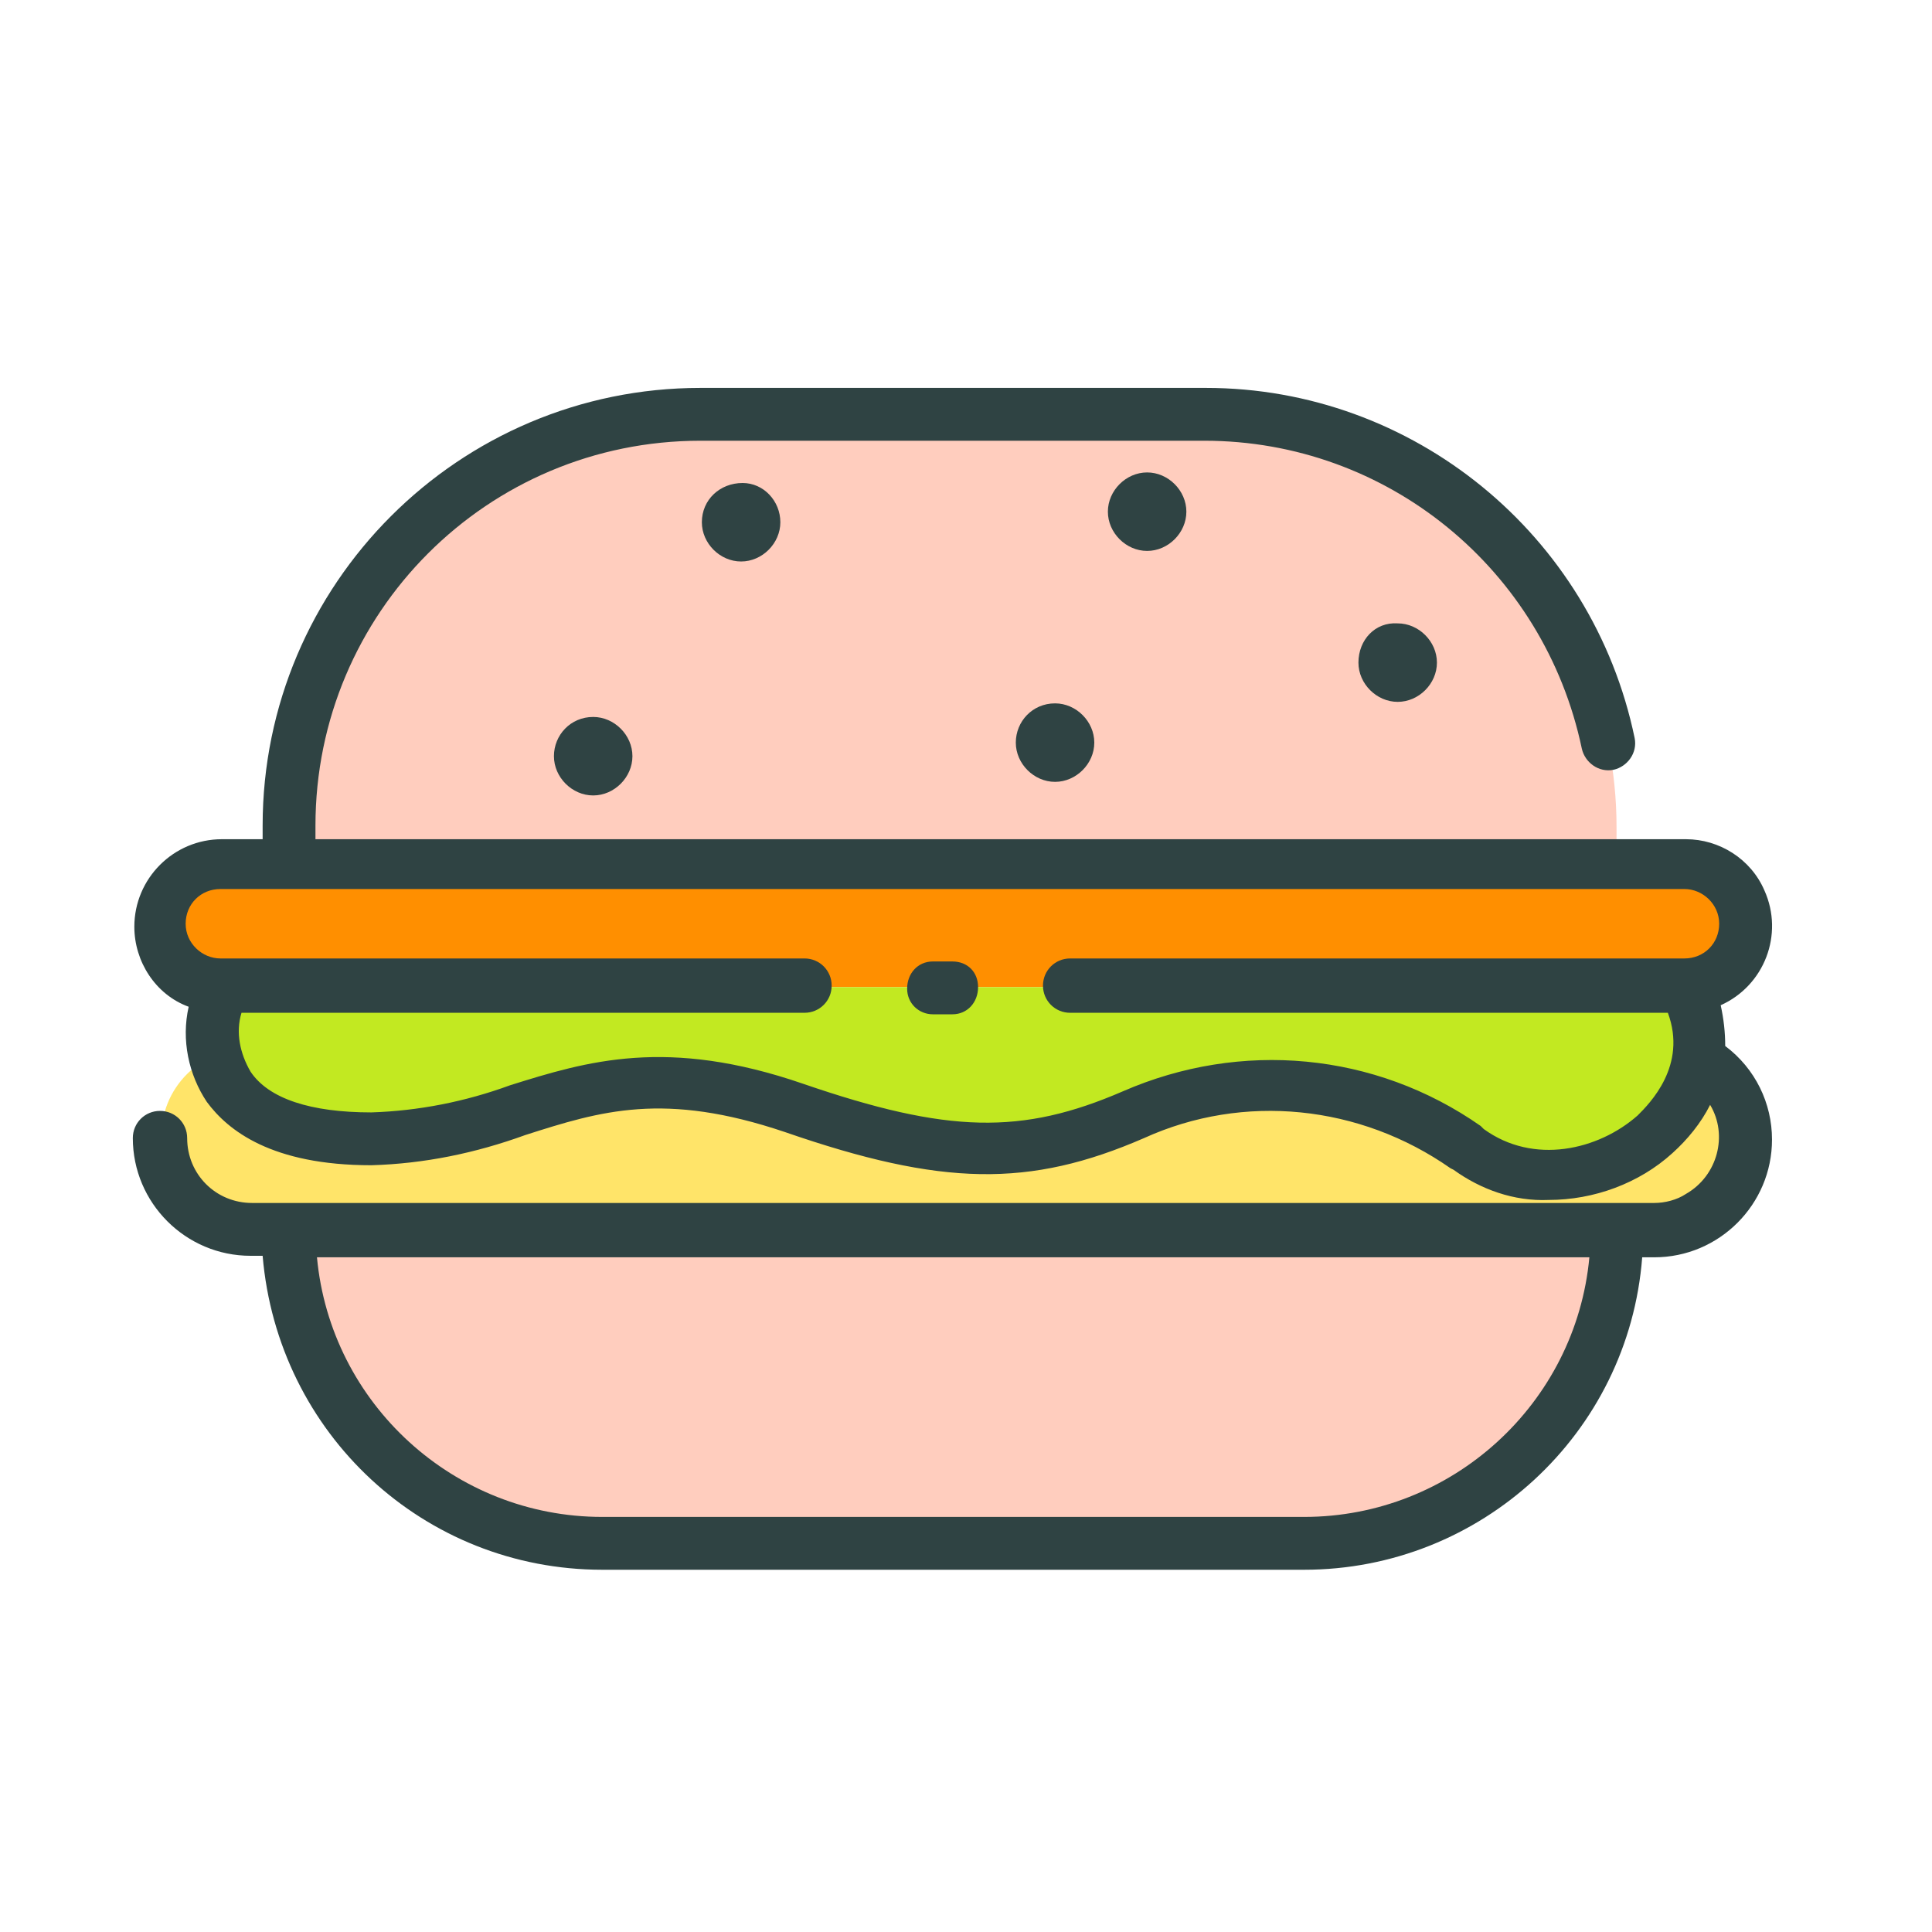 <svg id="Layer_1" enable-background="new 0 0 128 128" height="30" viewBox="0 0 128 128" width="30" xmlns="http://www.w3.org/2000/svg">
<path d="m46.4 27.5h33.4c15.1 0 27.3 12.2 27.3 27.3v2.6h-88v-2.6c0-15.1 12.2-27.3 27.3-27.3z" fill="#ffcdbe"/>
<path d="m14.6 57.4h97c2.2 0 4 1.8 4 4 0 2.2-1.8 4-4 4h-97c-2.2 0-4-1.8-4-4 0-2.2 1.8-4 4-4z" fill="#ff8f00"/>
<path d="m16.7 69.4h92.9c3.3 0 6 2.7 6 6 0 3.3-2.7 6-6 6h-92.9c-3.3 0-6-2.7-6-6-.1-3.3 2.6-6 6-6z" fill="#ffe469"/>
<path d="m86.4 102.2h-46.5c-11.5 0-20.7-9.3-20.7-20.7h88c-.1 11.5-9.4 20.7-20.8 20.7z" fill="#ffcdbe"/>
<path d="m111.6 65.4c4.5 8-7 16.1-14.3 10.8l-.2-.2c-6.4-4.5-14.8-5.3-22-2.1-6.9 3-12.1 3.2-22.5-.4-13.5-4.7-17.8 1.9-28 2s-11.6-5.7-10-10.1z" fill="#c2e921"/><g fill="#2f4343"><path d="m63.1 63.7h-1.3c-1 0-1.7.8-1.7 1.8s.8 1.7 1.7 1.7h1.3c1 0 1.7-.8 1.7-1.8s-.7-1.7-1.7-1.7z"/><path d="m114.3 69.3c0-.9-.1-1.8-.3-2.7 2.9-1.3 4.2-4.7 2.9-7.6-.9-2.1-3-3.4-5.2-3.4h-90.8v-.9c0-14.1 11.4-25.5 25.5-25.5h33.4c12.1 0 22.5 8.5 25 20.4.2.9 1.1 1.6 2.1 1.4.9-.2 1.6-1.1 1.4-2.1-2.8-13.5-14.7-23.2-28.4-23.2h-33.5c-16 0-29 13-29 29v.9h-2.7c-3.2 0-5.8 2.6-5.8 5.8 0 2.3 1.4 4.5 3.6 5.3-.5 2.2 0 4.5 1.2 6.3 1.4 1.9 4.3 4.2 10.9 4.2 3.5-.1 6.9-.8 10.2-2 5-1.6 9.2-2.9 17.2-.2 10.4 3.6 16.2 3.7 23.8.4 6.6-3 14.3-2.2 20.3 2l.2.1c1.8 1.3 4 2.1 6.3 2 3 0 6-1.1 8.2-3.1 1-.9 1.9-2 2.5-3.2 1.2 2 .5 4.7-1.6 5.9-.6.4-1.4.6-2.1.6h-92.9c-2.4 0-4.3-1.9-4.3-4.3 0-1-.8-1.8-1.8-1.8s-1.8.8-1.8 1.8c0 4.3 3.5 7.8 7.8 7.8h.8c1 11.8 10.7 20.8 22.5 20.8h46.5c11.7 0 21.5-9 22.4-20.7h.8c4.3 0 7.8-3.5 7.8-7.8 0-2.4-1.1-4.7-3.1-6.2zm-5.8 4.6c-2.6 2.3-6.9 3.3-10.2.9l-.2-.2c-7-4.9-15.9-5.7-23.7-2.3-6.7 2.9-11.6 2.8-21.2-.5-9-3.1-14.3-1.5-19.4.1-3 1.1-6.1 1.7-9.2 1.8-4 0-6.8-.9-8-2.7-.7-1.2-1-2.6-.6-3.9h37.3c1 0 1.8-.8 1.8-1.8s-.8-1.8-1.8-1.8h-38.7c-1.2 0-2.3-1-2.3-2.3s1-2.3 2.3-2.3h97c1.2 0 2.3 1 2.3 2.3s-1 2.3-2.3 2.3h-40.7c-1 0-1.8.8-1.8 1.8s.8 1.8 1.8 1.8h39.6c1.3 3.5-1.2 6-2 6.8zm-22.1 26.6h-46.5c-9.8 0-18-7.5-18.9-17.2h84.3c-.9 9.7-9.1 17.2-18.9 17.2z"/><path d="m46.5 34.6c0 1.4 1.2 2.6 2.6 2.6s2.6-1.2 2.6-2.6-1.1-2.6-2.5-2.6c-1.5 0-2.7 1.1-2.7 2.6z"/><path d="m67.3 49.2c0 1.4 1.2 2.6 2.6 2.6s2.6-1.2 2.6-2.6-1.2-2.6-2.6-2.6c-1.5 0-2.6 1.2-2.6 2.6z"/><path d="m90 43.9c0 1.4 1.2 2.6 2.6 2.6s2.6-1.2 2.6-2.6-1.2-2.6-2.6-2.6c-1.5-.1-2.6 1.1-2.6 2.6z"/><path d="m36.7 50.1c0 1.4 1.2 2.6 2.6 2.6s2.6-1.2 2.6-2.6-1.2-2.6-2.6-2.6c-1.5 0-2.6 1.2-2.6 2.6z"/>
<path d="m73.4 33.9c0 1.4 1.2 2.6 2.6 2.6s2.6-1.2 2.6-2.6-1.2-2.6-2.6-2.6-2.6 1.2-2.6 2.6z"/></g>
</svg>